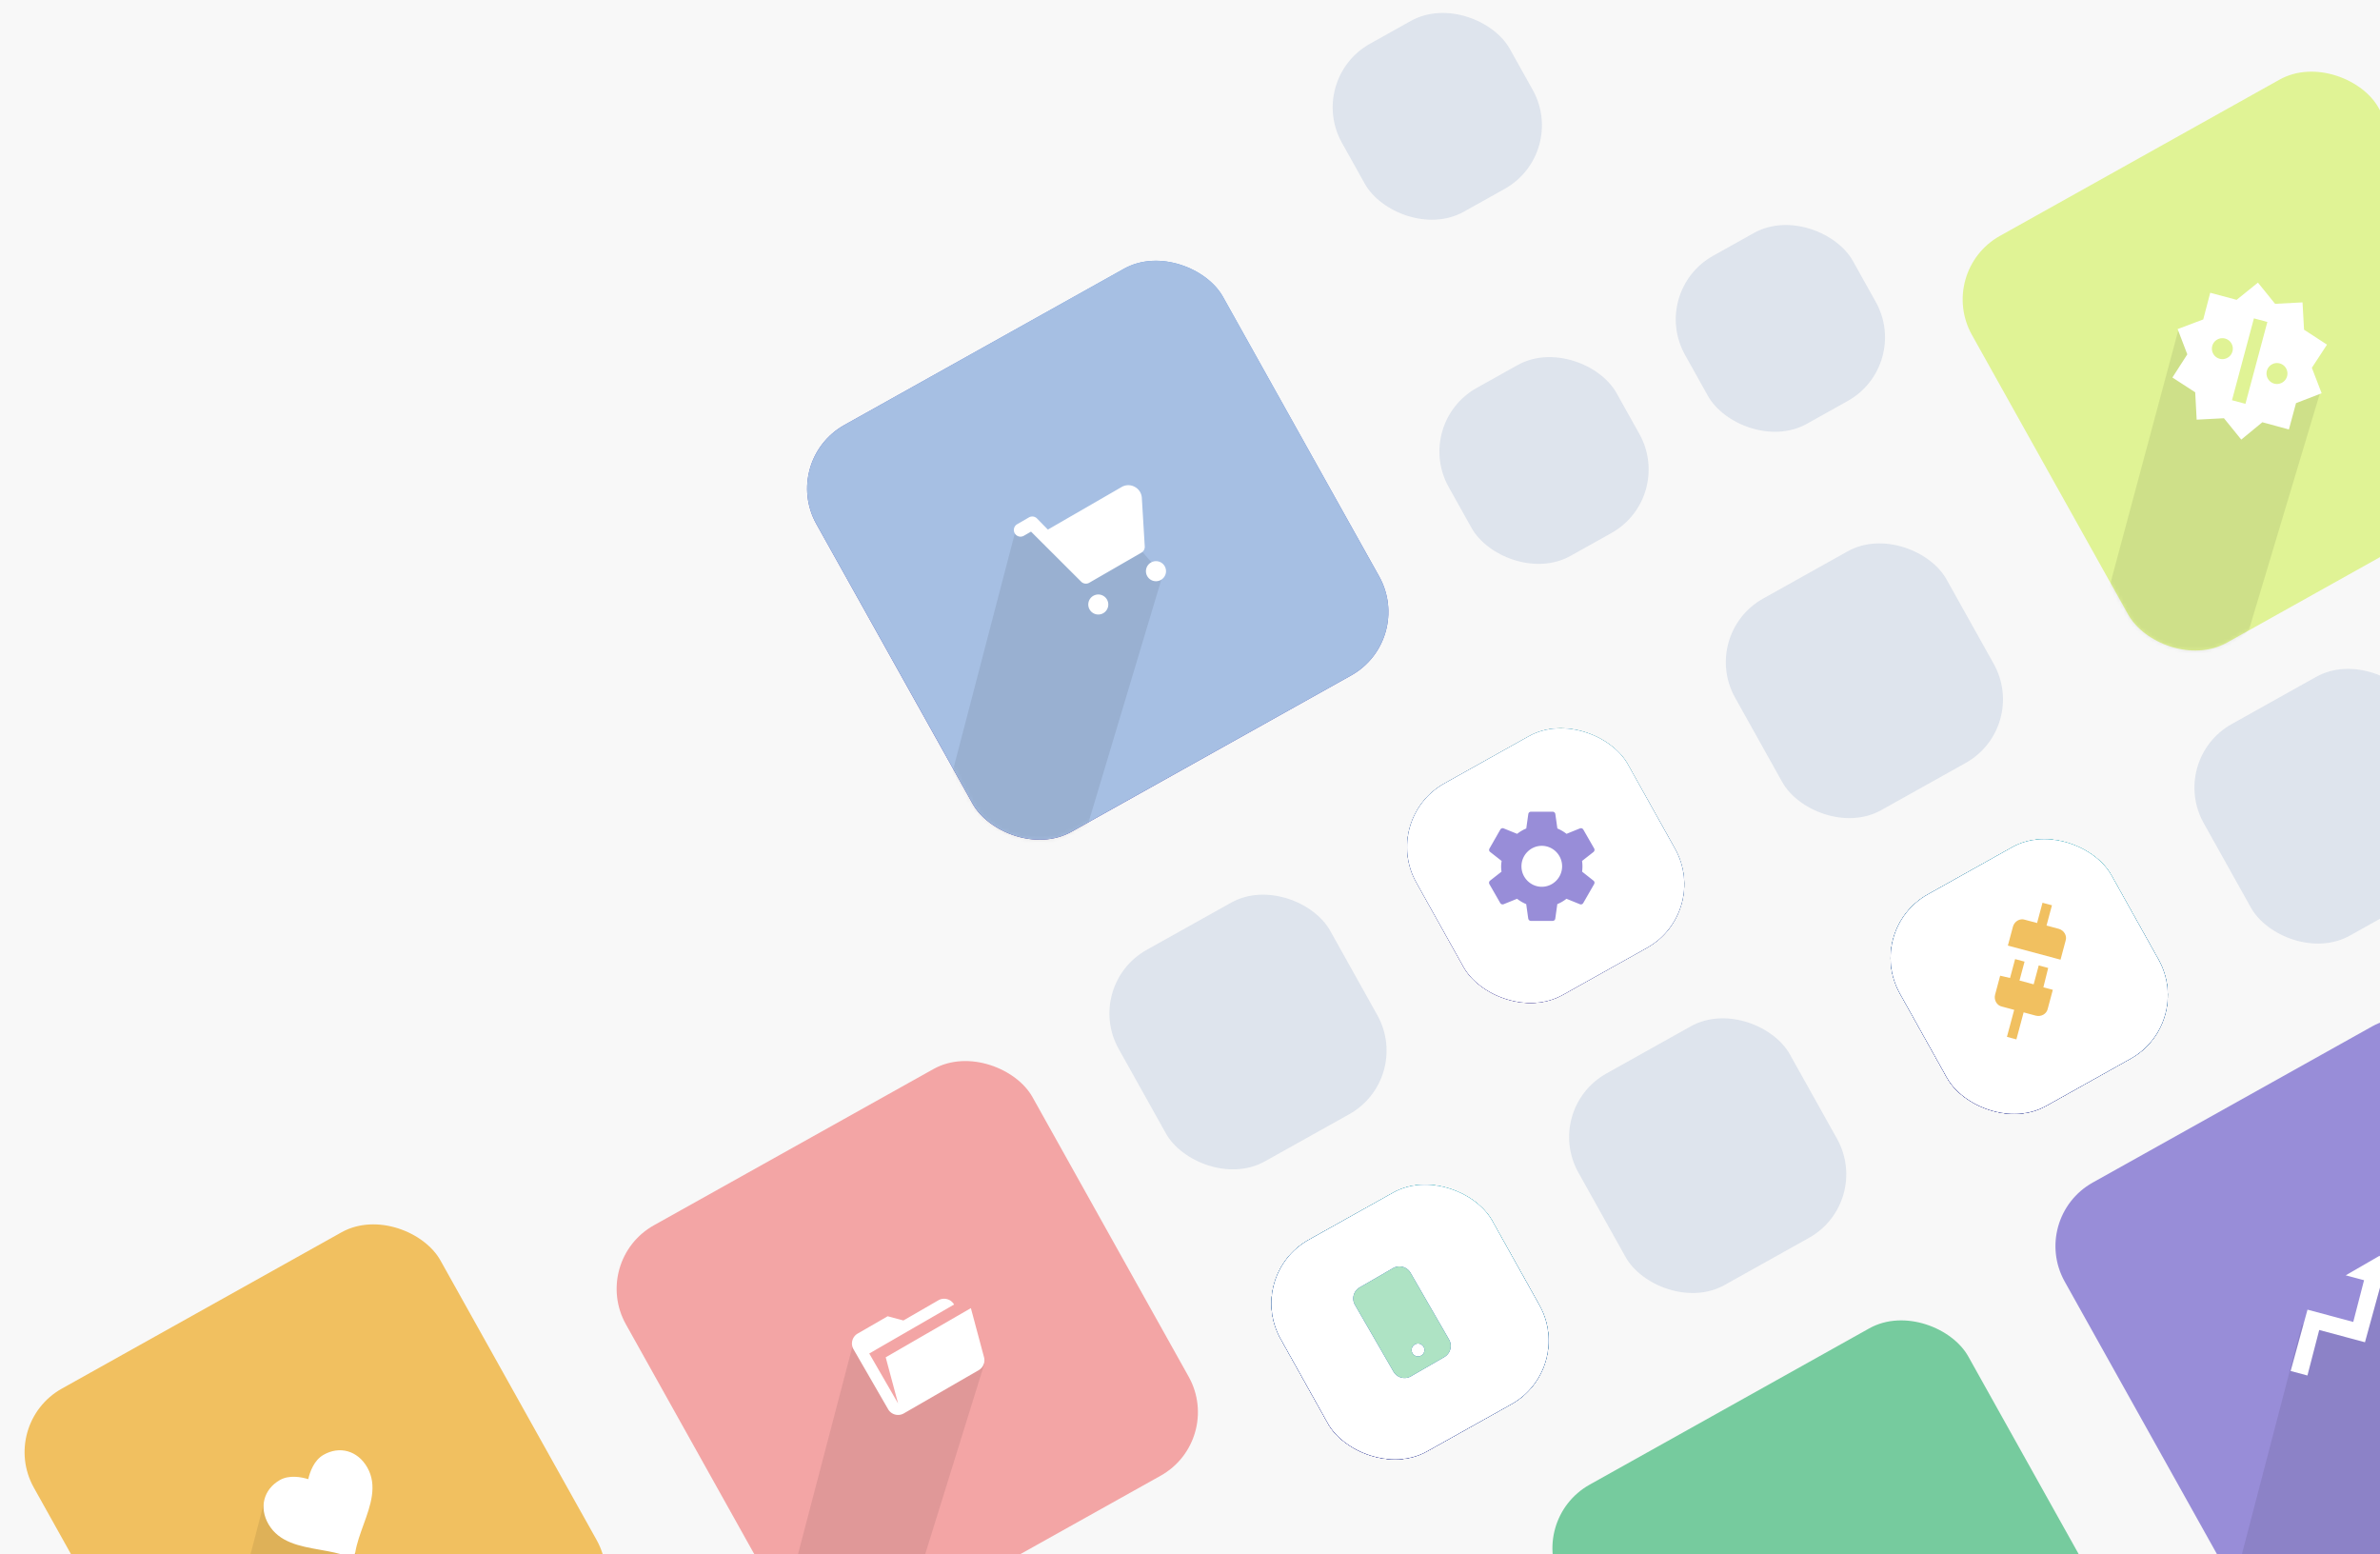 <svg width="654" height="427" fill="none" xmlns="http://www.w3.org/2000/svg"><rect width="100%" height="100%" fill="#333333" stroke="none"/><g clip-path="url(#clip0)"><path fill="#F8F8F8" d="M0 0h654v427H0z"/><rect x="162.234" y="346.374" width="127.984" height="127.984" rx="20" transform="rotate(-29.195 162.234 346.374)" fill="#F3A5A5"/><path d="M217 435.711l17.811-67.979L239 374.66l7 11.84 17.918-15.304 6.582 3.464-20 64.34-7.869 8.835-9.557 2.165L217 435.711z" fill="#000" fill-opacity=".08"/><rect x="214.578" y="126.512" width="127.984" height="127.984" rx="20" transform="rotate(-29.195 214.578 126.512)" fill="url(#paint0_linear)"/><rect x="214.578" y="126.512" width="127.984" height="127.984" rx="20" transform="rotate(-29.195 214.578 126.512)" fill="#A6BFE3"/><mask id="a" maskUnits="userSpaceOnUse" x="214" y="64" width="175" height="175"><rect x="214.578" y="126.512" width="127.984" height="127.984" rx="20" transform="rotate(-29.195 214.578 126.512)" fill="url(#paint1_linear)"/></mask><g mask="url(#a)"><path d="M258.5 224.5L279 146l4.5-2 11.5 10 17.5-4 7 8-21 70-10.5 10.5-11 2.5-18.5-16.5z" fill="#000" fill-opacity=".08"/></g><rect x="557.608" y="334.638" width="127.984" height="127.984" rx="20" transform="rotate(-29.195 557.608 334.638)" fill="#988DD8"/><path d="M612 442.5l20.5-78.5 4.5-1.5 12.5 5.5 4-15.5L674 372l-22 74-10.5 10.5-11 2.5-18.5-16.5z" fill="#000" fill-opacity=".08"/><path d="M649.889 350.668l-3.238 12.506-12.574-3.37-4.628 16.854 4.611 1.235 3.238-12.506 12.573 3.37 4.628-16.854-4.61-1.235z" fill="#fff"/><path d="M659.246 354.3l-14.67-3.931 9.302-5.374 5.368 9.305z" fill="#fff"/><rect x="532.112" y="74.557" width="127.984" height="127.984" rx="20" transform="rotate(-29.195 532.112 74.557)" fill="#E0F395"/><mask id="b" maskUnits="userSpaceOnUse" x="532" y="12" width="175" height="175"><rect x="532.112" y="74.557" width="127.984" height="127.984" rx="20" transform="rotate(-29.195 532.112 74.557)" fill="#D4EB7A"/></mask><g mask="url(#b)"><path d="M576.5 173l22-82 4.5-2 4.5 12 6 12.5 11-1.5 7.5-11 5.5 7-19.5 65-10.5 10.5-11 2.5-20-13z" fill="#000" fill-opacity=".08"/></g><rect x="-.455" y="391.242" width="127.984" height="127.984" rx="20" transform="rotate(-29.195 -.455 391.242)" fill="#F1C060"/><path d="M52 491.5L72.5 413l4.5-2 11.5 10 2.5-2 7 8-16.5 62L71 499.5 60 502l-8-10.5z" fill="#000" fill-opacity=".08"/><g clip-path="url(#clip1)"><path d="M88.864 399.708c-2.583 1.491-3.699 4.657-4.159 6.661-1.965-.604-5.26-1.223-7.841.267-4.45 2.57-5.718 7.549-3.085 12.11 2.901 5.025 8.635 6.045 14.182 7.031 2.62.467 5.329.948 7.71 1.842.4.149.84.114 1.202-.095l.072-.042c.363-.21.611-.574.682-.993.419-2.51 1.355-5.097 2.262-7.599 1.919-5.295 3.905-10.772 1.003-15.798-2.633-4.561-7.579-5.953-12.028-3.384z" fill="#fff"/></g><rect x="239.226" y="484.159" width="127.984" height="127.984" rx="20" transform="rotate(-29.195 239.226 484.159)" fill="#C4C4C4"/><rect x="419.379" y="417.621" width="127.984" height="127.984" rx="20" transform="rotate(-29.195 419.379 417.621)" fill="#76CB9E"/><rect opacity=".5" x="297.65" y="270.706" width="66.563" height="66.563" rx="20" transform="rotate(-29.195 297.65 270.706)" fill="#C5D1E3"/><rect opacity=".5" x="359" y="21.78" width="52.851" height="52.851" rx="20" transform="rotate(-29.195 359 21.78)" fill="#C5D1E3"/><rect opacity=".5" x="467.032" y="174.205" width="66.563" height="66.563" rx="20" transform="rotate(-29.195 467.032 174.205)" fill="#C5D1E3"/><rect opacity=".5" x="595.803" y="208.676" width="66.563" height="66.563" rx="20" transform="rotate(-29.195 595.803 208.676)" fill="#C5D1E3"/><rect x="342.173" y="350.385" width="66.563" height="66.563" rx="20" transform="rotate(-29.195 342.173 350.385)" fill="url(#paint2_linear)"/><rect x="342.173" y="350.385" width="66.563" height="66.563" rx="20" transform="rotate(-29.195 342.173 350.385)" fill="url(#paint3_linear)"/><rect x="342.173" y="350.385" width="66.563" height="66.563" rx="20" transform="rotate(-29.195 342.173 350.385)" fill="url(#paint4_linear)"/><rect x="342.173" y="350.385" width="66.563" height="66.563" rx="20" transform="rotate(-29.195 342.173 350.385)" fill="url(#paint5_linear)"/><rect x="342.173" y="350.385" width="66.563" height="66.563" rx="20" transform="rotate(-29.195 342.173 350.385)" fill="url(#paint6_radial)"/><rect x="342.173" y="350.385" width="66.563" height="66.563" rx="20" transform="rotate(-29.195 342.173 350.385)" fill="url(#paint7_linear)"/><rect x="342.173" y="350.385" width="66.563" height="66.563" rx="20" transform="rotate(-29.195 342.173 350.385)" fill="#fff"/><g clip-path="url(#clip2)" fill-rule="evenodd" clip-rule="evenodd"><path d="M372.34 358.506a3.527 3.527 0 011.29-4.815l9.156-5.286a3.527 3.527 0 014.814 1.29l10.573 18.312a3.527 3.527 0 01-1.29 4.814l-9.156 5.287a3.524 3.524 0 01-4.814-1.29l-10.573-18.312zm18.848 11.499a1.762 1.762 0 11-3.052 1.763 1.762 1.762 0 013.052-1.763z" fill="#1054B9"/><path d="M372.34 358.506a3.527 3.527 0 011.29-4.815l9.156-5.286a3.527 3.527 0 014.814 1.29l10.573 18.312a3.527 3.527 0 01-1.29 4.814l-9.156 5.287a3.524 3.524 0 01-4.814-1.29l-10.573-18.312zm18.848 11.499a1.762 1.762 0 11-3.052 1.763 1.762 1.762 0 013.052-1.763z" fill="#AEE3C4"/></g><rect opacity=".5" x="388.328" y="116.333" width="52.851" height="52.851" rx="20" transform="rotate(-29.195 388.328 116.333)" fill="#C5D1E3"/><rect x="512.32" y="255.469" width="66.563" height="66.563" rx="20" transform="rotate(-29.195 512.32 255.469)" fill="url(#paint8_linear)"/><rect x="512.32" y="255.469" width="66.563" height="66.563" rx="20" transform="rotate(-29.195 512.32 255.469)" fill="url(#paint9_linear)"/><rect x="512.32" y="255.469" width="66.563" height="66.563" rx="20" transform="rotate(-29.195 512.32 255.469)" fill="url(#paint10_linear)"/><rect x="512.32" y="255.469" width="66.563" height="66.563" rx="20" transform="rotate(-29.195 512.32 255.469)" fill="url(#paint11_linear)"/><rect x="512.32" y="255.469" width="66.563" height="66.563" rx="20" transform="rotate(-29.195 512.32 255.469)" fill="url(#paint12_radial)"/><rect x="512.32" y="255.469" width="66.563" height="66.563" rx="20" transform="rotate(-29.195 512.32 255.469)" fill="url(#paint13_linear)"/><rect x="512.32" y="255.469" width="66.563" height="66.563" rx="20" transform="rotate(-29.195 512.32 255.469)" fill="#fff"/><g clip-path="url(#clip3)"><path d="M565.702 255.169c1.484.397 2.367 1.926 1.901 3.292l-1.391 5.193-14.467-3.876 1.391-5.193c.398-1.484 1.927-2.367 3.293-1.901l3.338.894 1.491-5.564 2.597.696-1.491 5.564 3.338.895zm-2.882 10.757l-2.597-.696-1.391 5.193-3.895-1.043 1.391-5.193-2.596-.696-1.392 5.193-2.714-.628-1.391 5.193c-.398 1.484.485 3.013 1.901 3.293l3.338.894-1.988 7.419 2.597.696 1.988-7.419 3.338.895c1.484.397 3.012-.485 3.292-1.901l1.392-5.193-2.597-.696 1.324-5.311z" fill="#F1C060"/></g><rect x="379.449" y="224.999" width="66.563" height="66.563" rx="20" transform="rotate(-29.195 379.449 224.999)" fill="url(#paint14_linear)"/><rect x="379.449" y="224.999" width="66.563" height="66.563" rx="20" transform="rotate(-29.195 379.449 224.999)" fill="url(#paint15_linear)"/><rect x="379.449" y="224.999" width="66.563" height="66.563" rx="20" transform="rotate(-29.195 379.449 224.999)" fill="url(#paint16_radial)"/><rect x="379.449" y="224.999" width="66.563" height="66.563" rx="20" transform="rotate(-29.195 379.449 224.999)" fill="url(#paint17_linear)"/><rect x="379.449" y="224.999" width="66.563" height="66.563" rx="20" transform="rotate(-29.195 379.449 224.999)" fill="#fff"/><path d="M434.747 239.469c.062-.469.093-.953.093-1.469 0-.5-.031-1-.109-1.469l3.15-2.468a.773.773 0 00.186-.954l-2.979-5.187a.759.759 0 00-.916-.344l-3.708 1.5a10.944 10.944 0 00-2.513-1.469l-.559-3.968a.75.75 0 00-.745-.641h-5.958c-.372 0-.667.266-.729.641l-.559 3.968c-.915.375-1.753.891-2.513 1.469l-3.709-1.5a.738.738 0 00-.915.344l-2.964 5.187c-.186.329-.124.735.186.954l3.15 2.468a9.31 9.31 0 00-.139 1.469c0 .484.031 1 .108 1.469l-3.15 2.469a.767.767 0 00-.186.953l2.979 5.187c.187.344.574.453.916.344l3.708-1.5a10.93 10.93 0 002.514 1.469l.558 3.968c.078.375.373.641.745.641h5.958a.725.725 0 00.729-.641l.559-3.968a10.643 10.643 0 002.514-1.469l3.708 1.5c.341.125.729 0 .915-.344l2.979-5.187c.187-.344.109-.735-.186-.953l-3.118-2.469zm-11.079 4.156c-3.072 0-5.586-2.531-5.586-5.625s2.514-5.625 5.586-5.625c3.072 0 5.586 2.531 5.586 5.625s-2.514 5.625-5.586 5.625z" fill="#988DD8"/><rect opacity=".5" x="423.971" y="304.677" width="66.563" height="66.563" rx="20" transform="rotate(-29.195 423.971 304.677)" fill="#C5D1E3"/><rect opacity=".5" x="453.276" y="80.041" width="52.851" height="52.851" rx="20" transform="rotate(-29.195 453.276 80.041)" fill="#C5D1E3"/><g clip-path="url(#clip4)"><path d="M268.932 376.428l-20.568 11.875a3.164 3.164 0 01-4.326-1.159l-9.5-16.455a3.154 3.154 0 011.159-4.325l8.227-4.75 4.326 1.159 9.598-5.542a3.164 3.164 0 014.326 1.159l-23.31 13.459 7.916 13.712-3.399-12.664 23.407-13.514 3.603 13.46c.373 1.375-.198 2.857-1.459 3.585z" fill="#fff"/></g><g clip-path="url(#clip5)" fill="#fff"><path d="M311.886 133.791a3.668 3.668 0 00-3.616-.03l-20.323 11.734-2.992-3.057a1.833 1.833 0 00-2.267-.258l-3.175 1.833a1.835 1.835 0 00.442 3.359c.47.126.97.06 1.391-.183l1.969-1.137 13.787 13.76a1.839 1.839 0 002.266.258l14.29-8.25a1.841 1.841 0 00.909-1.689l-.806-13.422a3.662 3.662 0 00-1.875-2.918zm-8.728 34.676a2.75 2.75 0 10-2.75-4.763 2.75 2.75 0 002.75 4.763zm15.877-9.167a2.749 2.749 0 10-2.75-4.763 2.75 2.75 0 102.75 4.763z"/></g><g clip-path="url(#clip6)"><path d="M620.458 77.644l4.712 5.822 7.542-.392.416 7.505 6.309 4.104-4.161 6.364 2.687 6.992-7.042 2.715-1.953 7.236-7.298-1.984-5.793 4.762-4.757-5.863-7.499.39-.4-7.515-6.263-4.064 4.091-6.368-2.658-6.942 7.038-2.646 1.921-7.329 7.253 1.944 5.855-4.731zM609.247 93.3a2.874 2.874 0 102.875 4.978 2.874 2.874 0 00-2.875-4.978zm15.008 6.827a2.878 2.878 0 00-1.052 3.928 2.873 2.873 0 003.927 1.052 2.874 2.874 0 10-2.875-4.98zm-7.233 10.816l6.026-22.49-3.692-.99-6.026 22.491 3.692.989z" fill="#fff"/></g></g><defs><linearGradient id="paint0_linear" x1="340.439" y1="148.142" x2="226.909" y2="261.115" gradientUnits="userSpaceOnUse"><stop stop-color="#6192DD"/><stop offset="1" stop-color="#332397"/></linearGradient><linearGradient id="paint1_linear" x1="340.439" y1="148.142" x2="226.909" y2="261.115" gradientUnits="userSpaceOnUse"><stop stop-color="#6192DD"/><stop offset="1" stop-color="#332397"/></linearGradient><linearGradient id="paint2_linear" x1="407.632" y1="361.634" x2="348.586" y2="420.39" gradientUnits="userSpaceOnUse"><stop stop-color="#DDCD3C"/><stop offset="1" stop-color="#CE2EA1"/></linearGradient><linearGradient id="paint3_linear" x1="407.632" y1="361.634" x2="348.586" y2="420.39" gradientUnits="userSpaceOnUse"><stop stop-color="#4784E0"/><stop offset="1" stop-color="#355B95"/></linearGradient><linearGradient id="paint4_linear" x1="407.632" y1="361.634" x2="348.586" y2="420.39" gradientUnits="userSpaceOnUse"><stop stop-color="#6192DD"/><stop offset="1" stop-color="#332397"/></linearGradient><linearGradient id="paint5_linear" x1="407.632" y1="361.634" x2="348.586" y2="420.39" gradientUnits="userSpaceOnUse"><stop stop-color="#11E4A5"/><stop offset="1" stop-color="#104087"/></linearGradient><linearGradient id="paint7_linear" x1="407.632" y1="361.634" x2="348.586" y2="420.39" gradientUnits="userSpaceOnUse"><stop stop-color="#6192DD"/><stop offset="1" stop-color="#332397"/></linearGradient><linearGradient id="paint8_linear" x1="577.779" y1="266.718" x2="518.734" y2="325.474" gradientUnits="userSpaceOnUse"><stop stop-color="#DDCD3C"/><stop offset="1" stop-color="#CE2EA1"/></linearGradient><linearGradient id="paint9_linear" x1="577.779" y1="266.718" x2="518.734" y2="325.474" gradientUnits="userSpaceOnUse"><stop stop-color="#4784E0"/><stop offset="1" stop-color="#355B95"/></linearGradient><linearGradient id="paint10_linear" x1="577.779" y1="266.718" x2="518.734" y2="325.474" gradientUnits="userSpaceOnUse"><stop stop-color="#6192DD"/><stop offset="1" stop-color="#332397"/></linearGradient><linearGradient id="paint11_linear" x1="577.779" y1="266.718" x2="518.734" y2="325.474" gradientUnits="userSpaceOnUse"><stop stop-color="#11E4A5"/><stop offset="1" stop-color="#104087"/></linearGradient><linearGradient id="paint13_linear" x1="577.779" y1="266.718" x2="518.734" y2="325.474" gradientUnits="userSpaceOnUse"><stop stop-color="#6192DD"/><stop offset="1" stop-color="#332397"/></linearGradient><linearGradient id="paint14_linear" x1="444.908" y1="236.248" x2="385.862" y2="295.004" gradientUnits="userSpaceOnUse"><stop stop-color="#DDCD3C"/><stop offset="1" stop-color="#CE2EA1"/></linearGradient><linearGradient id="paint15_linear" x1="444.908" y1="236.248" x2="385.862" y2="295.004" gradientUnits="userSpaceOnUse"><stop stop-color="#4784E0"/><stop offset="1" stop-color="#355B95"/></linearGradient><linearGradient id="paint17_linear" x1="444.908" y1="236.248" x2="385.862" y2="295.004" gradientUnits="userSpaceOnUse"><stop stop-color="#6192DD"/><stop offset="1" stop-color="#332397"/></linearGradient><clipPath id="clip0"><path fill="#fff" d="M0 0h654v427H0z"/></clipPath><clipPath id="clip1"><path fill="#fff" transform="rotate(-30 792.405 84.324)" d="M0 0h37v38H0z"/></clipPath><clipPath id="clip2"><path fill="#fff" transform="rotate(-30 851.218 -503.917)" d="M0 0h28.194v28.194H0z"/></clipPath><clipPath id="clip3"><path fill="#fff" transform="rotate(-30 754.529 -868.72)" d="M0 0h32.586v32.586H0z"/></clipPath><clipPath id="clip4"><path fill="#fff" transform="rotate(-30 792.842 -241.649)" d="M0 0h38v38H0z"/></clipPath><clipPath id="clip5"><path fill="#fff" transform="rotate(-30 400.976 -436.559)" d="M0 0h44v44H0z"/></clipPath><clipPath id="clip6"><path fill="#fff" transform="rotate(-30 462.794 -1049.537)" d="M0 0h46v46H0z"/></clipPath><radialGradient id="paint6_radial" cx="0" cy="0" r="1" gradientUnits="userSpaceOnUse" gradientTransform="rotate(131.39 119.337 272.848) scale(67.524 92.462)"><stop stop-color="#11E4A5"/><stop offset="1" stop-color="#104087"/></radialGradient><radialGradient id="paint12_radial" cx="0" cy="0" r="1" gradientUnits="userSpaceOnUse" gradientTransform="rotate(131.39 225.844 263.812) scale(67.524 92.462)"><stop stop-color="#11E4A5"/><stop offset="1" stop-color="#104087"/></radialGradient><radialGradient id="paint16_radial" cx="0" cy="0" r="1" gradientUnits="userSpaceOnUse" gradientTransform="rotate(131.39 166.288 218.573) scale(67.524 92.462)"><stop stop-color="#11E4A5"/><stop offset="1" stop-color="#104087"/></radialGradient></defs></svg>